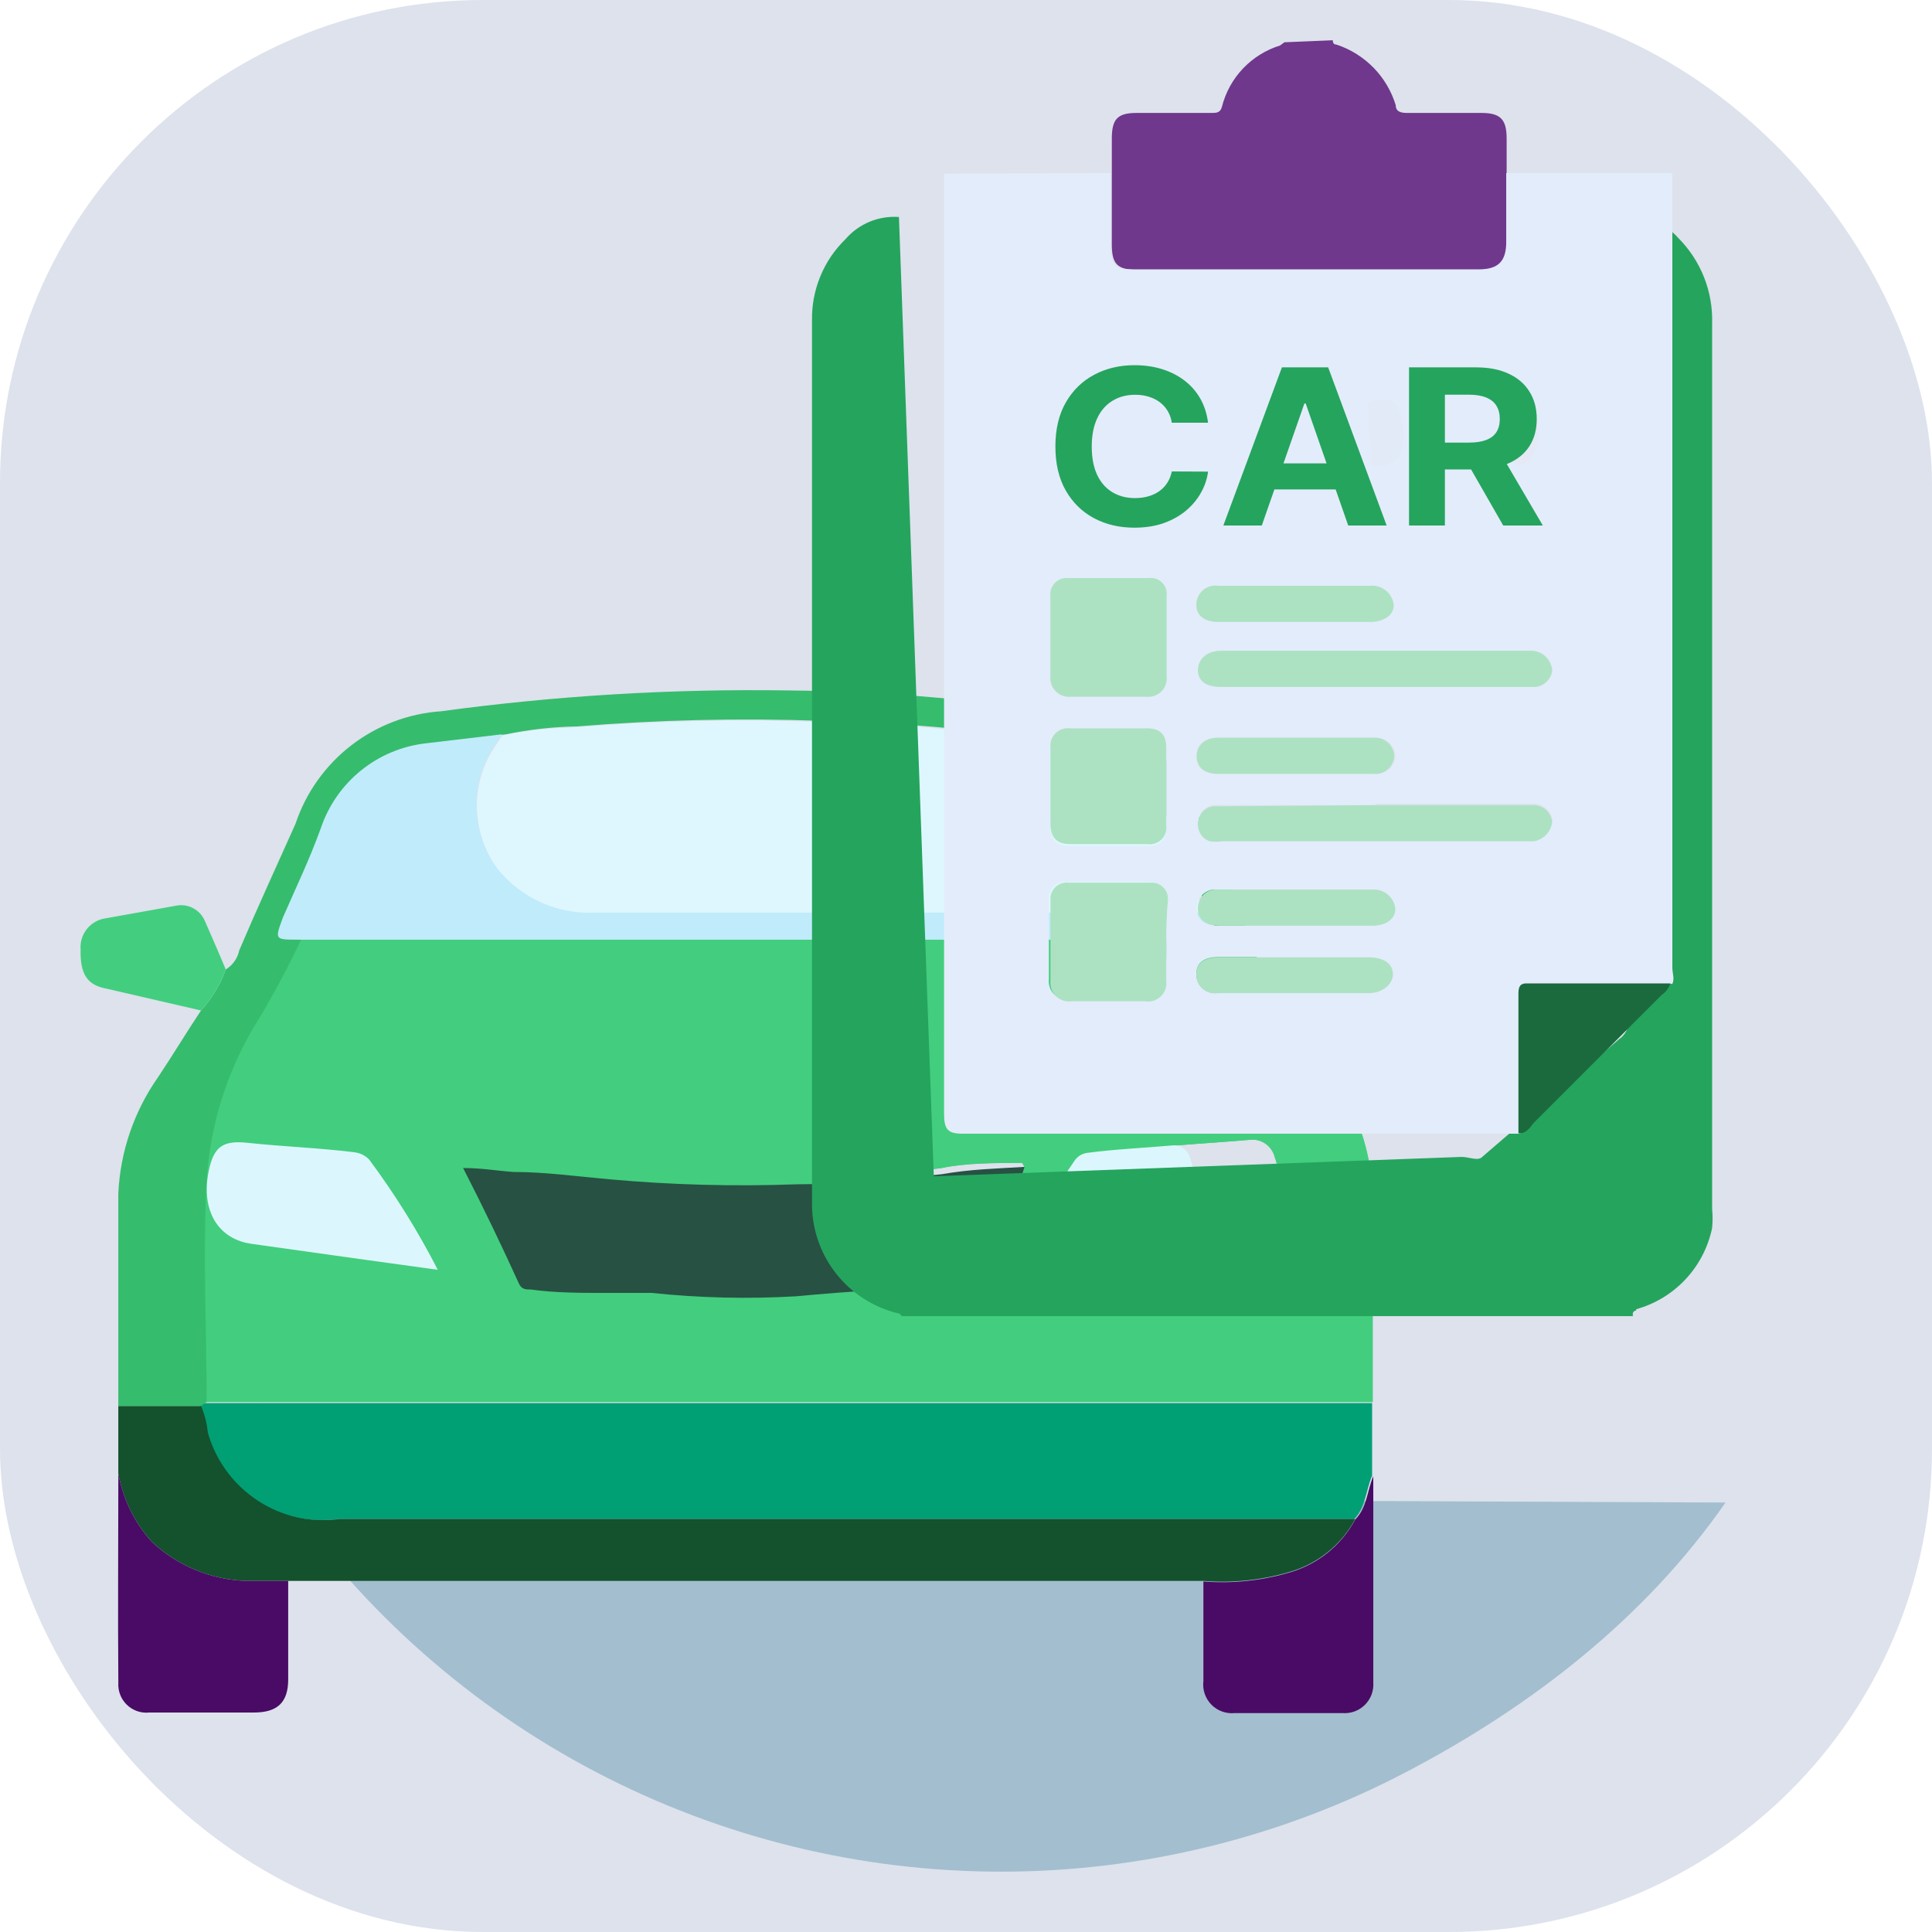 <svg xmlns="http://www.w3.org/2000/svg" width="48" height="48" viewBox="0 0 48 48" fill="none">
  <rect width="48" height="48" rx="12" fill="#DDE2EC"/>
  <path d="M25.472 46.432C37.322 46.432 46.927 36.827 46.927 24.978C46.927 13.128 37.322 3.523 25.472 3.523C13.623 3.523 4.018 13.128 4.018 24.978C4.018 36.827 13.623 46.432 25.472 46.432Z" fill="#DDE2EC"/>
  <path d="M7.045 37.179C9.044 40.056 11.709 42.406 14.813 44.029C17.918 45.653 21.369 46.501 24.872 46.501C28.375 46.501 31.826 45.653 34.93 44.029C38.035 42.406 40.871 40.207 42.87 37.33L7.045 37.179Z" fill="#A3BECF"/>
  <path d="M30.987 23.303C31.169 23.54 31.169 23.876 31.448 24.044C31.585 24.43 31.815 24.775 32.119 25.05C32.119 25.189 32.203 25.273 32.259 25.371C32.777 26.116 33.244 26.896 33.656 27.705C33.95 28.38 34.102 29.108 34.104 29.843C34.104 31.506 34.104 33.17 34.104 34.833H4.992C4.992 33.002 4.992 31.185 4.992 29.354C5.071 28.009 5.469 26.701 6.152 25.539C6.589 24.83 6.986 24.098 7.34 23.345H7.773H30.917L30.987 23.303ZM25.397 28.893C24.712 28.893 23.999 28.893 23.398 29.019C22.196 29.145 21.366 29.705 20.164 29.761C18.616 29.817 16.661 29.901 15.118 29.761C14.322 29.761 13.392 29.299 12.595 29.257C12.204 29.257 12.552 29.355 12.091 29.257C12.552 30.263 12.413 30.808 12.902 31.758C12.972 31.884 13.07 31.884 13.196 31.884C13.769 31.884 14.356 31.884 14.929 31.968C15.502 32.052 15.767 31.968 16.187 31.968C17.38 32.093 18.581 32.121 19.779 32.052C21.176 31.926 22.462 31.898 23.803 31.842C23.896 31.846 23.987 31.82 24.063 31.767C24.139 31.713 24.195 31.637 24.223 31.549C24.39 31.185 24.586 30.836 24.74 30.458C24.894 30.081 25.285 29.578 25.453 28.991L25.397 28.893ZM26.123 31.451L28.22 31.157L30.764 30.808C30.96 30.789 31.147 30.719 31.307 30.603C31.467 30.488 31.593 30.331 31.672 30.151C31.836 29.7 31.836 29.205 31.672 28.753C31.638 28.614 31.554 28.492 31.435 28.411C31.316 28.331 31.171 28.299 31.029 28.32C30.065 28.404 29.1 28.446 28.136 28.572C27.971 28.593 27.82 28.679 27.717 28.809C27.147 29.689 26.633 30.604 26.18 31.549L26.123 31.451ZM10.75 31.451C10.274 30.474 9.19 30.141 8.559 29.257C8.459 29.153 8.561 28.934 8.417 28.921C7.537 28.809 7.075 29.019 6.18 28.921C5.593 28.921 5.657 28.67 5.531 29.257C5.322 30.249 5.328 30.64 6.18 30.752L8.975 31.143L10.75 31.451Z" fill="#42CE7E"/>
  <path d="M30.987 23.303C31.169 23.54 31.169 23.876 31.448 24.044C31.585 24.43 31.815 24.775 32.119 25.05C32.119 25.189 32.203 25.273 32.259 25.371C32.777 26.116 33.244 26.896 33.656 27.705C33.95 28.38 34.102 29.108 34.104 29.843C34.104 31.506 34.104 33.17 34.104 34.833H4.992C4.992 33.002 4.992 31.185 4.992 29.354C5.071 28.009 5.469 26.701 6.152 25.539C6.589 24.83 6.986 24.098 7.34 23.345H7.773H30.917L30.987 23.303ZM25.397 28.893C24.712 28.893 23.999 28.893 23.398 29.019C22.196 29.145 21.366 29.705 20.164 29.761C18.616 29.817 16.661 29.901 15.118 29.761C14.322 29.761 13.392 29.299 12.595 29.257C12.204 29.257 12.552 29.355 12.091 29.257C12.552 30.263 12.413 30.808 12.902 31.758C12.972 31.884 13.07 31.884 13.196 31.884C13.769 31.884 14.356 31.884 14.929 31.968C15.502 32.052 15.767 31.968 16.187 31.968C17.38 32.093 18.581 32.121 19.779 32.052C21.176 31.926 22.462 31.898 23.803 31.842C23.896 31.846 23.987 31.82 24.063 31.767C24.139 31.713 24.195 31.637 24.223 31.549C24.39 31.185 24.586 30.836 24.74 30.458C24.894 30.081 25.285 29.578 25.453 28.991L25.397 28.893ZM26.123 31.451L28.22 31.157L30.764 30.808C30.96 30.789 31.147 30.719 31.307 30.603C31.467 30.488 31.593 30.331 31.672 30.151C31.836 29.7 31.836 29.205 31.672 28.753C31.638 28.614 31.554 28.492 31.435 28.411C31.316 28.331 31.171 28.299 31.029 28.32C30.065 28.404 29.1 28.446 28.136 28.572C27.971 28.593 27.82 28.679 27.717 28.809C27.147 29.689 26.633 30.604 26.18 31.549L26.123 31.451ZM10.75 31.451C10.274 30.474 9.19 30.141 8.559 29.257C8.459 29.153 8.561 28.934 8.417 28.921C7.537 28.809 7.075 29.019 6.18 28.921C5.593 28.921 5.657 28.67 5.531 29.257C5.322 30.249 5.328 30.64 6.18 30.752L8.975 31.143L10.75 31.451Z" fill="#42CE7E"/>
  <path d="M5.007 34.86H34.09V36.663C33.937 37.012 33.936 37.446 33.643 37.739C33.349 37.739 33.056 37.739 32.749 37.739H8.417C8.138 37.774 7.857 37.774 7.578 37.739C7.006 37.655 6.471 37.407 6.037 37.025C5.603 36.643 5.289 36.144 5.133 35.587C5.111 35.36 5.055 35.139 4.965 34.93L5.007 34.86Z" fill="#019F74"/>
  <path d="M4.994 34.93C5.084 35.139 5.141 35.361 5.162 35.587C5.318 36.144 5.632 36.643 6.066 37.025C6.5 37.407 7.035 37.655 7.607 37.739C7.886 37.774 8.168 37.774 8.446 37.739H32.778C33.085 37.739 33.379 37.739 33.672 37.739C33.497 38.063 33.258 38.347 32.97 38.575C32.682 38.804 32.35 38.971 31.995 39.067C31.314 39.262 30.604 39.333 29.899 39.277H7.16C6.811 39.277 6.475 39.277 6.126 39.277C5.252 39.25 4.418 38.908 3.778 38.312C3.344 37.834 3.053 37.243 2.939 36.607V34.93H4.994Z" fill="#14512D"/>
  <path d="M4.994 34.931H2.939C2.939 33.17 2.939 31.423 2.939 29.662C2.985 28.618 3.33 27.609 3.932 26.755C4.295 26.21 4.631 25.651 4.994 25.106C5.264 24.809 5.473 24.463 5.609 24.086C5.694 24.034 5.769 23.965 5.826 23.883C5.884 23.802 5.924 23.709 5.944 23.611C6.391 22.562 6.867 21.528 7.342 20.466C7.6 19.694 8.082 19.016 8.727 18.518C9.371 18.021 10.149 17.726 10.961 17.671C13.823 17.282 16.711 17.109 19.599 17.154C22.072 17.177 24.539 17.396 26.978 17.811C27.539 17.902 28.069 18.131 28.521 18.477C28.972 18.823 29.33 19.276 29.563 19.795C30.108 20.941 30.556 22.129 31.059 23.289H30.262C30.204 23.052 30.11 22.826 29.983 22.618C29.665 21.647 29.248 20.71 28.739 19.823C28.525 19.467 28.235 19.164 27.889 18.934C27.543 18.704 27.151 18.555 26.74 18.495C24.646 18.153 22.53 17.957 20.409 17.909C18.382 17.836 16.352 17.883 14.33 18.048C13.738 18.058 13.148 18.124 12.569 18.244L10.682 18.468C10.091 18.535 9.531 18.769 9.068 19.142C8.605 19.516 8.259 20.014 8.069 20.578C7.775 21.319 7.454 21.976 7.132 22.786C6.923 23.303 6.923 23.303 7.482 23.345C7.127 24.098 6.731 24.831 6.294 25.539C5.61 26.701 5.213 28.009 5.134 29.355C5.036 31.186 5.134 33.002 5.134 34.833L4.994 34.931Z" fill="#36BC6D"/>
  <path d="M2.94 36.608C3.054 37.243 3.344 37.834 3.778 38.313C4.418 38.908 5.253 39.251 6.126 39.277C6.476 39.277 6.811 39.277 7.16 39.277V41.723C7.16 42.296 6.895 42.547 6.308 42.547H3.709C3.607 42.558 3.505 42.546 3.409 42.513C3.313 42.48 3.225 42.426 3.152 42.355C3.079 42.285 3.022 42.199 2.986 42.105C2.949 42.01 2.933 41.908 2.94 41.807C2.926 40.074 2.94 38.355 2.94 36.608Z" fill="#490B65"/>
  <path d="M29.898 39.291C30.604 39.347 31.314 39.276 31.994 39.081C32.349 38.985 32.681 38.818 32.97 38.59C33.258 38.361 33.496 38.077 33.671 37.753C33.965 37.46 33.965 37.027 34.119 36.677C34.119 38.382 34.119 40.087 34.119 41.792C34.127 41.895 34.113 41.999 34.078 42.096C34.042 42.193 33.985 42.282 33.912 42.355C33.839 42.428 33.751 42.484 33.654 42.52C33.557 42.555 33.453 42.569 33.35 42.561H30.681C30.574 42.572 30.466 42.559 30.365 42.523C30.264 42.487 30.172 42.428 30.097 42.352C30.022 42.275 29.965 42.182 29.93 42.081C29.896 41.979 29.885 41.871 29.898 41.764C29.898 40.94 29.898 40.073 29.898 39.291Z" fill="#490B65"/>
  <path d="M5.608 24.085C5.472 24.462 5.263 24.809 4.994 25.105L2.576 24.547C2.142 24.449 1.989 24.155 2.003 23.596C1.987 23.41 2.043 23.224 2.16 23.079C2.277 22.933 2.446 22.838 2.632 22.814L4.351 22.506C4.499 22.471 4.654 22.49 4.79 22.559C4.926 22.628 5.032 22.743 5.091 22.883C5.273 23.303 5.441 23.68 5.608 24.085Z" fill="#42CE7E"/>
  <path d="M25.454 28.991C25.286 29.578 24.951 30.067 24.741 30.612C24.531 31.157 24.392 31.339 24.224 31.703C24.196 31.791 24.14 31.867 24.064 31.921C23.988 31.974 23.897 32 23.804 31.996C22.407 31.996 21.121 32.08 19.78 32.206C18.582 32.276 17.381 32.247 16.188 32.122C15.768 32.122 15.349 32.122 14.93 32.122C14.511 32.122 13.77 32.122 13.197 32.038C13.071 32.038 12.973 32.038 12.903 31.912C12.47 30.962 12.023 30.025 11.506 29.019C11.967 29.019 12.358 29.089 12.75 29.117C13.546 29.117 14.343 29.229 15.139 29.299C16.682 29.439 18.232 29.48 19.78 29.424C20.982 29.424 22.198 29.299 23.399 29.173C24.112 29.047 24.769 29.033 25.454 28.991Z" fill="#275143"/>
  <path d="M29.898 22.674C30.025 22.882 30.119 23.108 30.177 23.345H7.816H7.383C6.824 23.345 6.824 23.345 7.033 22.786C7.355 22.045 7.676 21.388 7.97 20.578C8.16 20.014 8.506 19.516 8.969 19.142C9.432 18.768 9.992 18.534 10.583 18.467L12.47 18.244L12.274 18.537C11.975 18.99 11.822 19.524 11.837 20.067C11.852 20.609 12.034 21.134 12.358 21.57C12.65 21.928 13.023 22.212 13.445 22.399C13.868 22.586 14.328 22.671 14.79 22.646L29.898 22.674Z" fill="#C0EBFA"/>
  <path d="M10.877 31.548L9.06 31.297L6.265 30.905C5.413 30.794 4.979 30.067 5.189 29.075C5.315 28.488 5.538 28.334 6.125 28.39C7.02 28.488 7.914 28.516 8.795 28.627C8.938 28.641 9.072 28.705 9.172 28.809C9.815 29.674 10.385 30.59 10.877 31.548Z" fill="#DCF6FD"/>
  <path d="M29.897 22.674H14.803C14.342 22.699 13.881 22.614 13.458 22.427C13.036 22.24 12.663 21.956 12.371 21.598C12.047 21.162 11.866 20.637 11.851 20.095C11.836 19.552 11.988 19.018 12.287 18.565L12.483 18.272C13.063 18.151 13.652 18.086 14.244 18.076C16.266 17.911 18.296 17.864 20.324 17.936C22.445 17.985 24.56 18.181 26.654 18.523C27.065 18.582 27.458 18.732 27.804 18.962C28.149 19.192 28.44 19.495 28.653 19.851C29.164 20.747 29.581 21.693 29.897 22.674Z" fill="#DEF7FE"/>
  <path d="M29.842 26.088C29.622 25.89 29.456 25.64 29.357 25.361L29.721 24.524C29.762 24.413 29.842 24.323 29.947 24.268C30.051 24.214 30.172 24.201 30.286 24.231L31.497 24.443C31.627 24.458 31.747 24.521 31.833 24.62C31.919 24.719 31.964 24.847 31.961 24.978C31.961 25.392 31.87 25.614 31.557 25.694C30.992 25.805 30.417 25.957 29.842 26.088Z" fill="#04A075"/>
  <path d="M25.553 30.751C25.898 30.081 26.286 29.434 26.713 28.813C26.788 28.719 26.897 28.657 27.016 28.642C27.712 28.551 28.409 28.52 29.105 28.46C29.207 28.445 29.312 28.468 29.398 28.526C29.484 28.584 29.545 28.672 29.569 28.773C29.688 29.099 29.688 29.456 29.569 29.782C29.512 29.912 29.421 30.025 29.306 30.108C29.191 30.192 29.055 30.243 28.913 30.256L27.077 30.509L25.553 30.751Z" fill="#DCF6FD"/>
  <g filter="url(#filter0_d_989_19783)">
    <path d="M41.57 31.699H23.405C23.354 31.608 23.263 31.628 23.193 31.598C22.602 31.427 22.085 31.067 21.72 30.573C21.355 30.078 21.163 29.478 21.174 28.863C21.174 24.332 21.174 19.781 21.174 15.26V6.964C21.167 6.589 21.237 6.217 21.379 5.87C21.521 5.522 21.733 5.208 22.002 4.946C22.165 4.756 22.371 4.607 22.602 4.51C22.833 4.414 23.084 4.373 23.334 4.391L24.201 28.248C24.201 28.651 23.425 28.238 23.808 28.238L37.321 27.743C37.492 27.743 37.724 27.854 37.825 27.743L41.227 24.817C41.327 24.748 41.401 24.649 41.438 24.534C41.55 24.413 41.438 24.272 41.438 24.13C41.438 17.551 41.438 10.971 41.438 4.391C41.672 4.376 41.907 4.415 42.123 4.504C42.34 4.593 42.534 4.731 42.69 4.906C42.97 5.185 43.19 5.519 43.336 5.887C43.482 6.255 43.55 6.649 43.537 7.045V29.035C43.553 29.193 43.553 29.351 43.537 29.509C43.438 29.986 43.21 30.427 42.877 30.783C42.544 31.139 42.12 31.397 41.65 31.527C41.681 31.588 41.539 31.527 41.57 31.699Z" fill="#25A45E"/>
  </g>
  <path d="M33.113 1C33.113 1.101 33.163 1.101 33.214 1.111C33.56 1.227 33.873 1.424 34.128 1.685C34.383 1.947 34.571 2.266 34.677 2.615C34.677 2.776 34.808 2.806 34.96 2.806H36.807C37.281 2.806 37.432 2.968 37.432 3.442C37.432 3.735 37.432 4.017 37.432 4.31C37.432 4.875 37.432 5.45 37.432 6.016C37.432 6.581 37.23 6.702 36.746 6.702H28.239C27.764 6.702 27.623 6.561 27.623 6.076C27.623 5.592 27.623 4.895 27.623 4.31C27.623 4.017 27.623 3.725 27.623 3.442C27.623 2.958 27.764 2.806 28.239 2.806H30.096C30.217 2.806 30.318 2.806 30.358 2.655C30.448 2.298 30.627 1.971 30.88 1.704C31.133 1.437 31.45 1.24 31.801 1.131L31.912 1.05L33.113 1Z" fill="#6F388C"/>
  <path d="M27.593 4.3C27.593 4.885 27.593 5.481 27.593 6.066C27.593 6.651 27.734 6.692 28.208 6.692H36.736C37.22 6.692 37.422 6.5 37.422 6.006C37.422 5.511 37.422 4.865 37.422 4.3H41.549C41.549 10.88 41.549 17.46 41.549 24.039C41.549 24.181 41.61 24.322 41.549 24.443C40.358 24.443 39.158 24.443 37.967 24.443C37.725 24.443 37.775 24.594 37.775 24.726C37.775 25.876 37.775 27.016 37.775 28.167H23.929C23.546 28.167 23.455 28.066 23.455 27.662V4.31L27.593 4.3ZM27.512 17.308H28.471C28.538 17.316 28.606 17.309 28.67 17.287C28.734 17.265 28.793 17.229 28.841 17.181C28.889 17.134 28.927 17.076 28.95 17.013C28.973 16.949 28.982 16.881 28.975 16.814C28.975 16.138 28.975 15.472 28.975 14.795C28.982 14.737 28.975 14.678 28.955 14.622C28.936 14.566 28.904 14.516 28.862 14.474C28.821 14.433 28.77 14.401 28.715 14.381C28.659 14.362 28.6 14.355 28.541 14.361H26.523C26.465 14.357 26.407 14.365 26.352 14.385C26.297 14.405 26.247 14.437 26.206 14.478C26.165 14.52 26.133 14.569 26.113 14.624C26.093 14.679 26.085 14.737 26.089 14.795V16.814C26.084 16.882 26.094 16.95 26.119 17.013C26.143 17.077 26.181 17.134 26.23 17.182C26.279 17.229 26.338 17.265 26.403 17.287C26.468 17.308 26.536 17.316 26.604 17.308H27.512ZM28.975 23.363C28.975 23.03 28.975 22.707 28.975 22.354C28.982 22.294 28.975 22.234 28.954 22.177C28.934 22.12 28.902 22.069 28.859 22.026C28.817 21.983 28.765 21.951 28.708 21.931C28.652 21.911 28.591 21.904 28.531 21.91H26.513C26.452 21.902 26.391 21.908 26.332 21.927C26.274 21.947 26.221 21.979 26.178 22.022C26.134 22.064 26.101 22.116 26.08 22.174C26.059 22.232 26.052 22.293 26.059 22.354V24.322C26.05 24.392 26.058 24.464 26.082 24.531C26.105 24.598 26.144 24.659 26.195 24.708C26.245 24.758 26.307 24.795 26.374 24.818C26.442 24.84 26.513 24.846 26.584 24.837C27.189 24.837 27.805 24.837 28.41 24.837C28.48 24.848 28.551 24.843 28.619 24.822C28.686 24.801 28.748 24.765 28.799 24.716C28.85 24.667 28.889 24.607 28.912 24.54C28.936 24.473 28.944 24.402 28.935 24.332C28.985 24.019 28.975 23.686 28.975 23.363ZM26.099 19.589V20.538C26.099 20.871 26.261 21.022 26.584 21.022H28.501C28.566 21.032 28.632 21.027 28.694 21.007C28.756 20.987 28.813 20.952 28.859 20.906C28.906 20.86 28.94 20.803 28.96 20.741C28.981 20.678 28.986 20.612 28.975 20.548C28.975 19.902 28.975 19.266 28.975 18.63C28.975 18.297 28.824 18.156 28.501 18.146H26.584C26.518 18.138 26.451 18.145 26.389 18.166C26.326 18.187 26.27 18.223 26.223 18.27C26.176 18.316 26.141 18.373 26.119 18.436C26.098 18.498 26.091 18.565 26.099 18.63V19.589ZM34.172 17.066H38.068C38.189 17.077 38.311 17.04 38.405 16.963C38.499 16.885 38.56 16.774 38.572 16.652C38.561 16.528 38.506 16.411 38.418 16.322C38.329 16.234 38.213 16.179 38.088 16.168H30.358C29.985 16.168 29.762 16.349 29.773 16.652C29.783 16.955 29.974 17.066 30.348 17.066H34.172ZM34.172 20.003H30.257C30.146 19.988 30.034 20.018 29.945 20.087C29.856 20.155 29.798 20.255 29.783 20.366C29.759 20.47 29.775 20.579 29.827 20.672C29.88 20.765 29.964 20.836 30.065 20.87C30.172 20.886 30.281 20.886 30.388 20.87H38.118C38.237 20.851 38.345 20.793 38.428 20.706C38.51 20.618 38.561 20.506 38.572 20.386C38.56 20.27 38.504 20.163 38.416 20.087C38.328 20.01 38.215 19.969 38.098 19.972H34.172V20.003ZM32.154 19.226H34.172C34.294 19.234 34.414 19.194 34.506 19.115C34.599 19.036 34.657 18.923 34.667 18.802C34.667 18.676 34.617 18.555 34.528 18.466C34.439 18.377 34.318 18.328 34.193 18.328H30.257C29.914 18.328 29.722 18.499 29.722 18.792C29.722 19.084 29.914 19.226 30.247 19.226H32.154ZM32.154 15.451H34.041C34.374 15.451 34.596 15.28 34.606 15.038C34.594 14.897 34.526 14.768 34.418 14.677C34.31 14.586 34.172 14.542 34.031 14.553H30.257C30.19 14.544 30.122 14.55 30.057 14.57C29.992 14.59 29.932 14.624 29.882 14.669C29.831 14.714 29.79 14.769 29.763 14.831C29.735 14.893 29.721 14.96 29.722 15.027C29.722 15.29 29.924 15.451 30.257 15.451H32.154ZM32.154 23H34.041C34.374 23 34.596 22.828 34.606 22.586C34.594 22.446 34.526 22.317 34.418 22.226C34.31 22.135 34.172 22.09 34.031 22.102H30.257C30.189 22.093 30.12 22.099 30.056 22.119C29.991 22.14 29.931 22.175 29.881 22.221C29.831 22.267 29.791 22.324 29.766 22.387C29.74 22.45 29.729 22.518 29.732 22.586C29.732 22.849 29.934 23 30.277 23H32.154ZM32.094 23.777H30.257C29.914 23.777 29.722 23.928 29.722 24.191C29.72 24.259 29.733 24.327 29.759 24.39C29.786 24.452 29.827 24.508 29.878 24.554C29.929 24.599 29.99 24.632 30.055 24.652C30.121 24.671 30.189 24.675 30.257 24.665H33.96C34.314 24.665 34.576 24.443 34.566 24.181C34.556 23.918 34.334 23.777 33.971 23.777H32.094Z" fill="#E3ECFA"/>
  <path d="M37.725 28.157C37.725 27.006 37.725 25.866 37.725 24.716C37.725 24.584 37.725 24.433 37.916 24.433C39.107 24.433 40.308 24.433 41.499 24.433C41.462 24.548 41.387 24.648 41.287 24.716L38.088 27.915C37.997 28.046 37.896 28.167 37.725 28.157Z" fill="#1A6A3E"/>
  <path d="M27.512 17.308H26.614C26.546 17.316 26.477 17.309 26.413 17.287C26.349 17.265 26.289 17.229 26.24 17.182C26.191 17.135 26.153 17.077 26.129 17.014C26.104 16.95 26.094 16.882 26.099 16.814V14.796C26.094 14.738 26.103 14.679 26.123 14.624C26.143 14.57 26.175 14.52 26.216 14.479C26.257 14.438 26.307 14.406 26.361 14.386C26.416 14.365 26.475 14.357 26.533 14.362H28.551C28.61 14.355 28.669 14.362 28.724 14.382C28.78 14.401 28.831 14.433 28.872 14.475C28.914 14.516 28.946 14.567 28.965 14.622C28.985 14.678 28.992 14.737 28.985 14.796C28.985 15.462 28.985 16.128 28.985 16.814C28.992 16.881 28.983 16.95 28.96 17.013C28.937 17.077 28.899 17.134 28.851 17.182C28.802 17.229 28.744 17.265 28.68 17.287C28.616 17.309 28.548 17.316 28.481 17.308H27.512Z" fill="#ACE2C2"/>
  <path d="M28.975 23.363C28.975 23.686 28.975 24.019 28.975 24.372C28.984 24.443 28.976 24.514 28.953 24.581C28.929 24.647 28.89 24.707 28.839 24.756C28.788 24.805 28.727 24.842 28.659 24.863C28.591 24.884 28.52 24.889 28.45 24.877C27.845 24.877 27.229 24.877 26.624 24.877C26.553 24.887 26.482 24.88 26.415 24.858C26.347 24.836 26.286 24.798 26.235 24.749C26.184 24.699 26.146 24.638 26.122 24.571C26.099 24.504 26.091 24.433 26.099 24.362V22.374C26.092 22.313 26.1 22.252 26.12 22.194C26.141 22.137 26.174 22.085 26.218 22.042C26.262 21.999 26.315 21.967 26.373 21.948C26.431 21.928 26.493 21.922 26.553 21.93H28.572C28.631 21.924 28.692 21.931 28.749 21.951C28.805 21.971 28.857 22.004 28.899 22.046C28.942 22.089 28.975 22.14 28.995 22.197C29.015 22.254 29.022 22.314 29.016 22.374C28.985 22.707 28.975 23.03 28.975 23.363Z" fill="#ACE2C2"/>
  <path d="M26.099 19.589V18.58C26.091 18.514 26.098 18.447 26.119 18.385C26.141 18.322 26.176 18.266 26.223 18.219C26.27 18.172 26.326 18.137 26.389 18.115C26.451 18.094 26.518 18.087 26.584 18.095H28.501C28.824 18.095 28.975 18.247 28.975 18.58C28.975 19.215 28.975 19.851 28.975 20.497C28.986 20.562 28.981 20.628 28.96 20.69C28.94 20.752 28.906 20.809 28.86 20.855C28.813 20.902 28.756 20.936 28.694 20.956C28.632 20.977 28.566 20.982 28.501 20.971H26.584C26.261 20.971 26.109 20.82 26.099 20.487V19.589Z" fill="#ACE2C2"/>
  <path d="M34.162 17.066H30.337C29.964 17.066 29.762 16.914 29.762 16.652C29.762 16.39 29.974 16.168 30.347 16.168H38.077C38.202 16.179 38.319 16.233 38.407 16.322C38.496 16.41 38.55 16.527 38.562 16.652C38.549 16.773 38.489 16.885 38.394 16.962C38.3 17.04 38.179 17.077 38.057 17.066H34.162Z" fill="#ACE2C2"/>
  <path d="M34.162 20.003H38.088C38.204 19.999 38.318 20.04 38.406 20.117C38.494 20.194 38.549 20.3 38.562 20.416C38.55 20.536 38.499 20.648 38.417 20.736C38.335 20.823 38.226 20.881 38.108 20.901H30.378C30.271 20.916 30.162 20.916 30.055 20.901C29.954 20.866 29.869 20.796 29.817 20.702C29.765 20.609 29.749 20.5 29.772 20.396C29.787 20.285 29.845 20.185 29.934 20.117C30.023 20.049 30.135 20.019 30.246 20.033L34.162 20.003Z" fill="#ACE2C2"/>
  <path d="M32.175 19.226H30.257C29.924 19.226 29.732 19.054 29.732 18.792C29.732 18.529 29.924 18.328 30.267 18.328H34.163C34.289 18.328 34.409 18.378 34.498 18.466C34.587 18.555 34.637 18.676 34.637 18.802C34.627 18.923 34.569 19.036 34.476 19.115C34.384 19.194 34.264 19.234 34.143 19.226H32.175Z" fill="#ACE2C2"/>
  <path d="M32.215 15.451H30.258C29.924 15.451 29.723 15.29 29.723 15.027C29.722 14.96 29.736 14.893 29.764 14.831C29.791 14.769 29.832 14.713 29.882 14.668C29.933 14.624 29.993 14.59 30.058 14.57C30.122 14.55 30.19 14.544 30.258 14.553H34.052C34.192 14.542 34.331 14.586 34.439 14.677C34.547 14.768 34.614 14.897 34.627 15.037C34.627 15.28 34.395 15.441 34.062 15.451H32.215Z" fill="#ACE2C2"/>
  <path d="M32.215 22.999H30.307C29.964 22.999 29.762 22.848 29.762 22.586C29.759 22.517 29.77 22.45 29.796 22.386C29.822 22.323 29.861 22.267 29.911 22.22C29.961 22.174 30.021 22.139 30.086 22.119C30.151 22.098 30.22 22.092 30.287 22.101H34.092C34.232 22.09 34.371 22.135 34.479 22.225C34.587 22.316 34.654 22.445 34.667 22.586C34.667 22.828 34.435 22.999 34.102 22.999H32.215Z" fill="#ACE2C2"/>
  <path d="M32.155 23.787H34.012C34.375 23.787 34.597 23.939 34.607 24.191C34.617 24.443 34.355 24.675 34.002 24.675H30.258C30.19 24.686 30.122 24.681 30.056 24.662C29.991 24.642 29.93 24.609 29.879 24.564C29.828 24.518 29.787 24.462 29.76 24.4C29.733 24.337 29.721 24.269 29.723 24.201C29.723 23.939 29.915 23.787 30.258 23.787H32.155Z" fill="#ACE2C2"/>
  <path d="M34.011 10.748C33.995 10.597 33.995 10.445 34.011 10.294C34.011 10.173 33.88 9.971 34.132 9.941C34.384 9.911 34.657 9.881 34.757 10.183C34.909 10.559 34.909 10.978 34.757 11.354C34.674 11.446 34.566 11.512 34.447 11.546C34.327 11.58 34.201 11.58 34.081 11.546C34.031 11.546 34.081 11.435 34.081 11.374L34.011 10.748Z" fill="#E3EAF7"/>
  <path d="M38.209 10.748C38.2 10.895 38.176 11.04 38.139 11.182C38.068 11.364 37.957 11.546 37.745 11.546C37.644 11.542 37.548 11.507 37.468 11.445C37.389 11.383 37.33 11.299 37.301 11.203C37.215 10.892 37.215 10.564 37.301 10.254C37.327 10.168 37.379 10.092 37.449 10.037C37.519 9.981 37.605 9.947 37.694 9.941C37.876 9.941 37.977 10.042 38.058 10.183C38.163 10.353 38.215 10.549 38.209 10.748Z" fill="#E4E9F5"/>
  <path d="M30.014 10.503H29.113C29.096 10.394 29.063 10.297 29.012 10.213C28.961 10.127 28.896 10.054 28.816 9.994C28.737 9.934 28.645 9.888 28.54 9.856C28.438 9.824 28.326 9.808 28.205 9.808C27.987 9.808 27.797 9.859 27.635 9.96C27.473 10.059 27.347 10.205 27.258 10.397C27.169 10.588 27.124 10.819 27.124 11.092C27.124 11.372 27.169 11.607 27.258 11.798C27.349 11.988 27.475 12.132 27.637 12.229C27.799 12.326 27.986 12.375 28.199 12.375C28.318 12.375 28.429 12.36 28.53 12.331C28.633 12.302 28.724 12.259 28.804 12.202C28.884 12.145 28.949 12.075 29.002 11.993C29.055 11.911 29.092 11.818 29.113 11.713L30.014 11.717C29.991 11.897 29.933 12.071 29.839 12.239C29.747 12.405 29.623 12.554 29.467 12.686C29.312 12.816 29.126 12.92 28.911 12.997C28.697 13.072 28.455 13.11 28.184 13.11C27.808 13.11 27.472 13.031 27.176 12.872C26.881 12.713 26.648 12.484 26.476 12.183C26.306 11.883 26.221 11.519 26.221 11.092C26.221 10.663 26.307 10.299 26.48 9.998C26.653 9.697 26.888 9.468 27.184 9.311C27.48 9.153 27.814 9.073 28.184 9.073C28.429 9.073 28.655 9.105 28.864 9.169C29.073 9.233 29.259 9.326 29.421 9.449C29.583 9.571 29.715 9.72 29.817 9.896C29.919 10.073 29.985 10.275 30.014 10.503Z" fill="#25A45E"/>
  <path d="M31.349 13.056H30.394L31.849 9.127H32.998L34.451 13.056H33.496L32.44 10.025H32.407L31.349 13.056ZM31.289 11.512H33.545V12.16H31.289V11.512Z" fill="#25A45E"/>
  <path d="M35.007 13.056V9.127H36.67C36.988 9.127 37.26 9.18 37.485 9.286C37.711 9.391 37.883 9.54 38.001 9.733C38.121 9.925 38.18 10.151 38.18 10.411C38.18 10.671 38.12 10.896 37.999 11.084C37.879 11.271 37.704 11.414 37.474 11.514C37.247 11.613 36.971 11.663 36.647 11.663H35.533V10.996H36.503C36.673 10.996 36.814 10.974 36.927 10.93C37.039 10.887 37.123 10.822 37.178 10.735C37.234 10.648 37.262 10.54 37.262 10.411C37.262 10.28 37.234 10.17 37.178 10.081C37.123 9.991 37.039 9.923 36.925 9.877C36.812 9.83 36.67 9.806 36.499 9.806H35.898V13.056H35.007ZM37.283 11.268L38.331 13.056H37.347L36.322 11.268H37.283Z" fill="#25A45E"/>
  <defs>
    <filter id="filter0_d_989_19783" x="19.174" y="4.387" width="24.375" height="29.312" filterUnits="userSpaceOnUse" color-interpolation-filters="sRGB">
      <feFlood flood-opacity="0" result="BackgroundImageFix"/>
      <feColorMatrix in="SourceAlpha" type="matrix" values="0 0 0 0 0 0 0 0 0 0 0 0 0 0 0 0 0 0 127 0" result="hardAlpha"/>
      <feOffset dx="-1" dy="1"/>
      <feGaussianBlur stdDeviation="0.5"/>
      <feComposite in2="hardAlpha" operator="out"/>
      <feColorMatrix type="matrix" values="0 0 0 0 0 0 0 0 0 0 0 0 0 0 0 0 0 0 0.25 0"/>
      <feBlend mode="normal" in2="BackgroundImageFix" result="effect1_dropShadow_989_19783"/>
      <feBlend mode="normal" in="SourceGraphic" in2="effect1_dropShadow_989_19783" result="shape"/>
    </filter>
  </defs>
</svg>